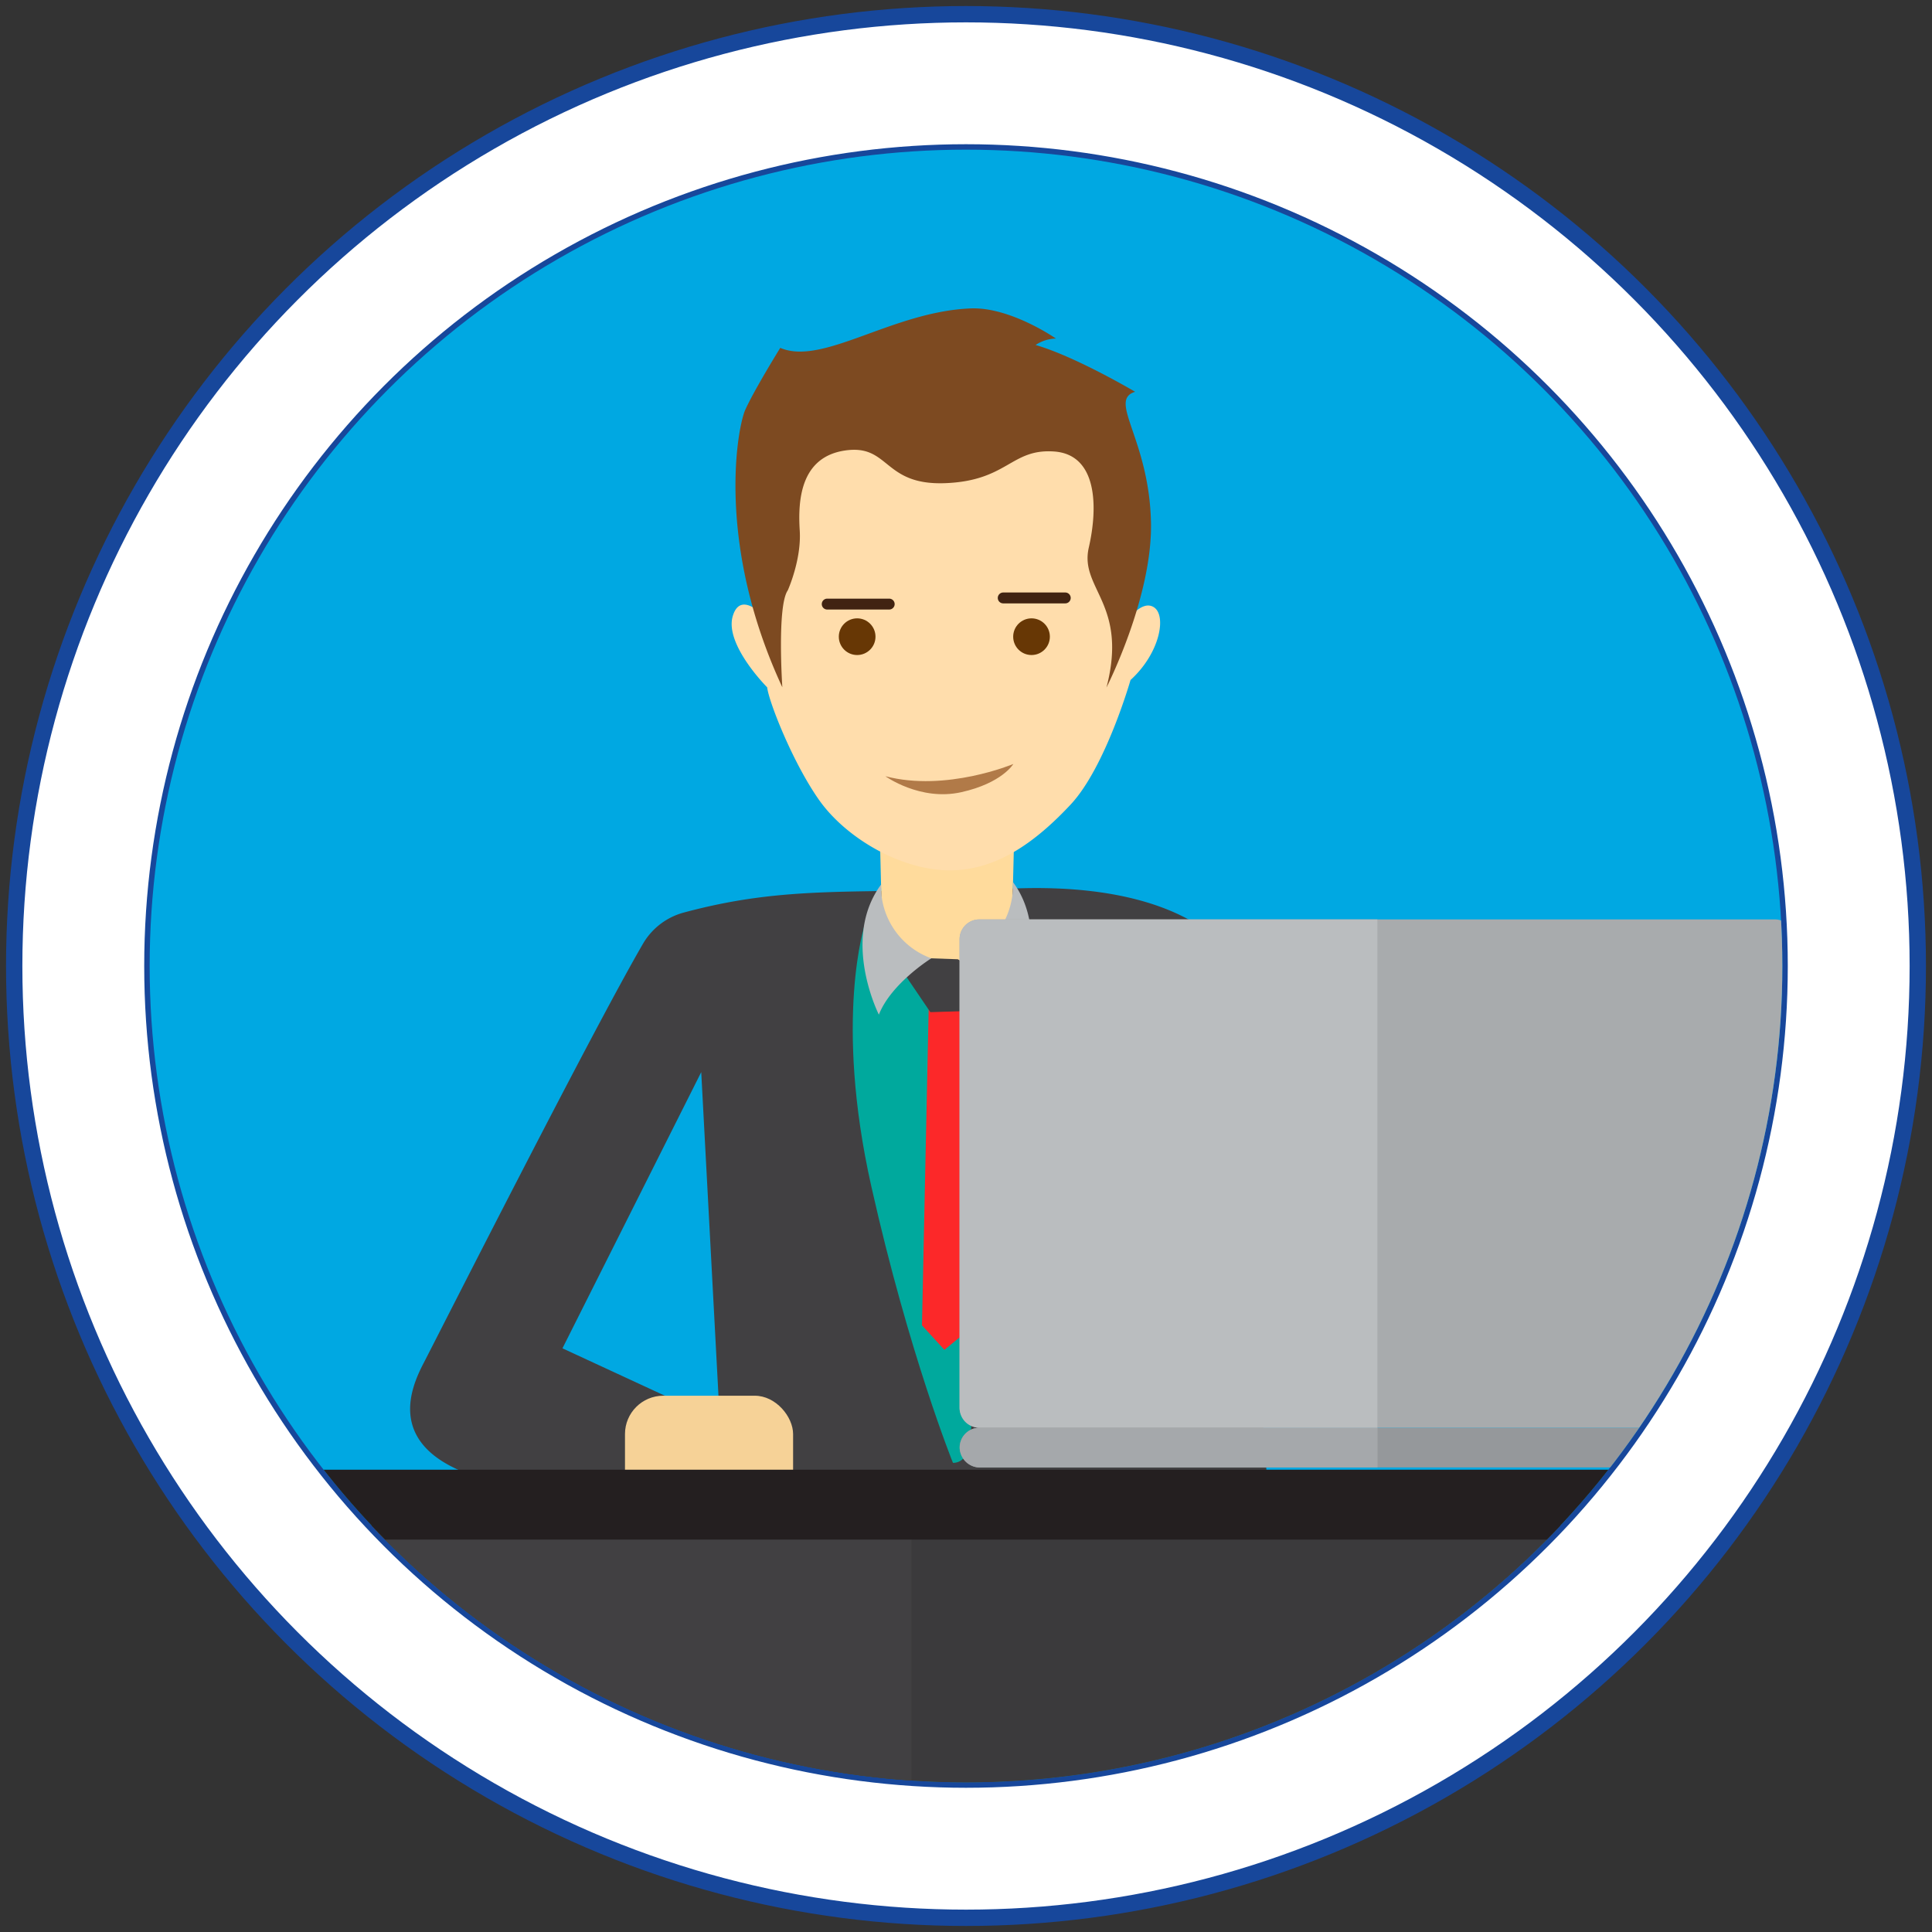 <svg xmlns="http://www.w3.org/2000/svg" xmlns:xlink="http://www.w3.org/1999/xlink" viewBox="0 0 355 355"><rect x="0" y="0" width="355" height="355" fill="#333333" stroke="none"/><defs><style>.cls-1,.cls-10{fill:none;}.cls-2{isolation:isolate;}.cls-3{clip-path:url(#clip-path);}.cls-4{clip-path:url(#clip-path-2);}.cls-5{clip-path:url(#clip-path-3);}.cls-12,.cls-6{mix-blend-mode:color-dodge;}.cls-6{fill:url(#radial-gradient);}.cls-14,.cls-15,.cls-16,.cls-17,.cls-18,.cls-19,.cls-7,.cls-8{mix-blend-mode:screen;}.cls-7{fill:url(#radial-gradient-2);}.cls-8{fill:url(#radial-gradient-3);}.cls-9{fill:#fff;stroke-width:3px;}.cls-10,.cls-9{stroke:#17479b;stroke-miterlimit:10;}.cls-10{stroke-width:2px;}.cls-11{clip-path:url(#clip-path-4);}.cls-12{opacity:0.13;}.cls-13{clip-path:url(#clip-path-5);}.cls-14,.cls-16,.cls-18{opacity:0.6;}.cls-14{fill:url(#Degradado_sin_nombre_4);}.cls-15,.cls-17,.cls-19{opacity:0.8;}.cls-15{fill:url(#Degradado_sin_nombre_3);}.cls-16{fill:url(#Degradado_sin_nombre_4-2);}.cls-17{fill:url(#Degradado_sin_nombre_3-2);}.cls-18{fill:url(#Degradado_sin_nombre_4-3);}.cls-19{fill:url(#Degradado_sin_nombre_3-3);}.cls-20{clip-path:url(#clip-path-6);}.cls-21{fill:#00a8e2;}.cls-22{fill:#414042;}.cls-23{fill:#f6d297;}.cls-24{fill:#ffdb9c;}.cls-25{fill:#00a99d;}.cls-26{fill:#ffddac;}.cls-27{fill:#3b3a3c;}.cls-28{fill:#673705;}.cls-29{fill:#412312;}.cls-30{fill:#7d4a21;}.cls-31{fill:#b17a48;}.cls-32{fill:#fc2829;}.cls-33{fill:#babdbf;}.cls-34{fill:#241f20;}.cls-35{fill:#95989b;}.cls-36{fill:#a5a8ab;}.cls-37{fill:#a8abad;}</style><clipPath id="clip-path"><rect class="cls-1" x="1747.78" y="-1383.49" width="1920" height="1361.63"/></clipPath><clipPath id="clip-path-2"><polygon class="cls-1" points="1686.56 -371.64 1686.56 181.25 3024.4 -455.12 2888.01 -463.96 2799.04 -461.13 1686.56 -371.64"/></clipPath><clipPath id="clip-path-3"><polygon class="cls-1" points="4602.61 -610.43 -898.57 1051.5 -1024.77 138.68 4476.41 -1523.25 4602.61 -610.43"/></clipPath><radialGradient id="radial-gradient" cx="153.49" cy="105022.63" r="955.48" gradientTransform="matrix(2.45, 0, -0.01, 0.03, 2093.2, -3259.77)" gradientUnits="userSpaceOnUse"><stop offset="0" stop-color="#39c7ff"/><stop offset="0.02" stop-color="#35b8ec"/><stop offset="0.09" stop-color="#2a92bb"/><stop offset="0.17" stop-color="#206f8e"/><stop offset="0.25" stop-color="#175168"/><stop offset="0.33" stop-color="#103848"/><stop offset="0.42" stop-color="#0a232d"/><stop offset="0.52" stop-color="#061419"/><stop offset="0.64" stop-color="#02080b"/><stop offset="0.77" stop-color="#010203"/><stop offset="1"/></radialGradient><radialGradient id="radial-gradient-2" cx="190.39" cy="93067.27" r="954.54" gradientTransform="matrix(2.45, 0, -0.01, 0.03, 2102.93, -3329.08)" gradientUnits="userSpaceOnUse"><stop offset="0" stop-color="#f26522"/><stop offset="0.01" stop-color="#ec6221"/><stop offset="0.08" stop-color="#bb4e1a"/><stop offset="0.16" stop-color="#8e3b14"/><stop offset="0.24" stop-color="#682b0f"/><stop offset="0.32" stop-color="#481e0a"/><stop offset="0.41" stop-color="#2d1306"/><stop offset="0.52" stop-color="#190a04"/><stop offset="0.63" stop-color="#0b0502"/><stop offset="0.77" stop-color="#030100"/><stop offset="1"/></radialGradient><radialGradient id="radial-gradient-3" cx="159.29" cy="33754.44" r="955.08" gradientTransform="matrix(2.45, 0, -0.02, 0.09, 2052.34, -3073.43)" gradientUnits="userSpaceOnUse"><stop offset="0" stop-color="aqua"/><stop offset="0.02" stop-color="#00ecec"/><stop offset="0.09" stop-color="#0bb"/><stop offset="0.17" stop-color="#008e8e"/><stop offset="0.25" stop-color="#006868"/><stop offset="0.33" stop-color="#004848"/><stop offset="0.42" stop-color="#002d2d"/><stop offset="0.52" stop-color="#001919"/><stop offset="0.64" stop-color="#000b0b"/><stop offset="0.77" stop-color="#000303"/><stop offset="1"/></radialGradient><clipPath id="clip-path-4"><rect class="cls-1" x="-2257.86" y="-375.91" width="1920" height="917.5"/></clipPath><clipPath id="clip-path-5"><rect class="cls-1" x="-2275.79" y="465.01" width="1952.64" height="364.71"/></clipPath><radialGradient id="Degradado_sin_nombre_4" cx="18190.58" cy="-3184.3" r="133.83" gradientTransform="matrix(-0.23, 0.16, -8, -3.55, -21877.48, -13503.53)" gradientUnits="userSpaceOnUse"><stop offset="0" stop-color="#fff"/><stop offset="0.27" stop-color="blue"/><stop offset="0.34" stop-color="#0000f3" stop-opacity="0.95"/><stop offset="0.45" stop-color="#0000d4" stop-opacity="0.83"/><stop offset="0.6" stop-color="#0000a2" stop-opacity="0.63"/><stop offset="0.78" stop-color="#00005c" stop-opacity="0.36"/><stop offset="0.99" stop-color="#000004" stop-opacity="0.02"/><stop offset="1" stop-opacity="0"/></radialGradient><radialGradient id="Degradado_sin_nombre_3" cx="71727.35" cy="-3117.6" r="133.7" gradientTransform="matrix(-0.05, 0.04, -8.04, -3.52, -22128.56, -13320.53)" gradientUnits="userSpaceOnUse"><stop offset="0" stop-color="#fff"/><stop offset="0.43" stop-color="#a8ffff"/><stop offset="1" stop-opacity="0"/></radialGradient><radialGradient id="Degradado_sin_nombre_4-2" cx="18612.95" cy="-3026.22" r="133.83" gradientTransform="matrix(-0.17, 0.18, -9.17, -2.51, -25194.6, -10406.85)" xlink:href="#Degradado_sin_nombre_4"/><radialGradient id="Degradado_sin_nombre_3-2" cx="73432.49" cy="-2959.18" r="133.78" gradientTransform="matrix(-0.04, 0.05, -9.2, -2.48, -25369.89, -10197.61)" xlink:href="#Degradado_sin_nombre_3"/><radialGradient id="Degradado_sin_nombre_4-3" cx="18505.41" cy="-2966.2" r="133.85" gradientTransform="matrix(-0.14, 0.19, -9.52, -2.06, -26158.8, -9087.03)" xlink:href="#Degradado_sin_nombre_4"/><radialGradient id="Degradado_sin_nombre_3-3" cx="72790.92" cy="-2899.35" r="133.67" gradientTransform="matrix(-0.03, 0.05, -9.54, -2.03, -26302.54, -8869.51)" xlink:href="#Degradado_sin_nombre_3"/><clipPath id="clip-path-6"><circle class="cls-1" cx="177.5" cy="177.5" r="150"/></clipPath></defs><title>icon-</title><g class="cls-2"><g id="layout"><g class="cls-3"><g class="cls-4"><g class="cls-5"><ellipse class="cls-6" cx="1821.09" cy="-144.8" rx="2336.56" ry="28.36" transform="translate(120.5 522.54) rotate(-16.88)"/><ellipse class="cls-7" cx="1821.3" cy="-143.26" rx="2336.43" ry="32.67" transform="translate(118.55 518.78) rotate(-16.75)"/><ellipse class="cls-8" cx="1821.09" cy="-144.8" rx="2336.54" ry="82.89" transform="translate(120.54 522.63) rotate(-16.88)"/></g></g></g></g><g id="icon"><circle class="cls-9" cx="177.5" cy="177.5" r="174.89"/><circle class="cls-10" cx="177.5" cy="177.5" r="150"/><g class="cls-11"><g class="cls-12"><g class="cls-13"><path class="cls-14" d="M-669.64,653.55c-591.28-262.21-1056.67-484.13-1039.48-495.67s510.46,191.65,1101.73,453.85S449.28,1095.86,432.09,1107.4-78.37,915.75-669.64,653.55Z"/><path class="cls-15" d="M-801.06,571.28C-1395.15,311.11-1873.65,97.78-1869.82,94.79s488.54,205.48,1082.63,465.65,1072.59,473.5,1068.76,476.5S-207,831.45-801.06,571.28Z"/><path class="cls-16" d="M-593.74,560.31c-677.7-185.25-1217-346.24-1204.66-359.58s571.81,126,1249.5,311.27S668.15,858.24,655.76,871.59,84,745.56-593.74,560.31Z"/><path class="cls-17" d="M-753.53,495.71c-679.67-182.93-1228.54-334-1225.94-337.35s555.69,142.16,1235.35,325.09,1228.54,334,1225.94,337.34S-73.86,678.63-753.53,495.71Z"/><path class="cls-18" d="M-538.86,524.91C-1242.19,372.59-1804,237.85-1793.67,224s588.84,98.35,1292.17,250.67,1265.13,287.07,1254.82,301S164.47,677.24-538.86,524.91Z"/><path class="cls-19" d="M-707.86,468.15C-1412.8,318.23-1982.59,193.87-1980.51,190.37s575.23,115.2,1280.17,265.12S574.39,729.76,572.31,733.26-2.92,618.06-707.86,468.15Z"/></g></g></g><g class="cls-20"><circle class="cls-21" cx="177.5" cy="177.5" r="150"/><path class="cls-22" d="M134.14,262l-30.79-14.25L128.85,197l3.22,60.43,11,17H233l-6.89-99s-7.59-13.33-39.53-12.18c-29.63,1.06-41.83-.7-60.9,4.42a12.4,12.4,0,0,0-7.51,5.7c-9.5,16.33-38.1,72.81-40.28,77-2.53,4.83-7.58,16.32,11.72,21.6s41.59,2.53,41.59,2.53Z"/><rect class="cls-23" x="114.84" y="256.46" width="30.89" height="25.69" rx="7.04"/><polygon class="cls-24" points="161.68 153.87 162 167.16 162 182.84 185.63 182.84 186.34 154.03 161.68 153.87"/><path class="cls-25" d="M158.93,169.78s-5.75,17.37,1.17,48.2,15,50.81,15,50.81,2.35.26,3-3.14,7.44-93.26,7.44-93.26-7.17,6.8-12.35,6.41S158.93,169.78,158.93,169.78Z"/><path class="cls-26" d="M206.84,114.44s2.86-4.39,5.2-2.85,1.11,8.43-4.31,13.36c0,0-4.57,16-11,22.88S183,160.08,174.16,159.92s-18.81-6-23.71-13-9.24-18.17-9.48-20.62c0,0-7.9-7.9-6.32-13.12s6.64,1,6.64,1,4.18-10.59,3.63-18.26,1.34-12.56,8.22-14.62S165,83,167.13,84s6.79,2.77,14.93-1,15.49-5,18.65.16a22.8,22.8,0,0,1,2.77,15.65C202.61,103,206.84,114.44,206.84,114.44Z"/><rect class="cls-27" x="3.14" y="280.32" width="328.61" height="95.63"/><rect class="cls-27" x="3.14" y="280.32" width="328.61" height="95.63"/><rect class="cls-22" x="3.14" y="280.32" width="164.31" height="95.63"/><rect class="cls-22" x="3.14" y="280.32" width="164.31" height="95.63"/><circle class="cls-28" cx="189.54" cy="116.99" r="3.37"/><circle class="cls-28" cx="157.5" cy="116.99" r="3.37"/><path class="cls-29" d="M195.74,110.87h-11.4a1,1,0,0,1,0-2h11.4a1,1,0,0,1,0,2Z"/><path class="cls-29" d="M163.34,112H152a1,1,0,0,1,0-2h11.39a1,1,0,0,1,0,2Z"/><path class="cls-30" d="M143.75,126.28s-1-14.93,1-17.8c0,0,2.54-5.61,2.2-11S147,84,155.26,82.78s6.92,6.44,18.42,6,12.06-6.37,20-5.82,8.11,10.12,6.38,17.67,7.27,10.32,3.25,25.7c0,0,8.47-16.58,8.18-30.34-.33-15.37-8-22.44-2.91-24,0,0-10.88-6.45-18.29-8.6a7,7,0,0,1,3.74-1.18s-8.37-5.83-15.66-5.54c-14.42.57-27.19,10.6-35,7.25,0,0-4.78,7.71-6.43,11.39C135.52,78.46,131.43,99.77,143.75,126.28Z"/><path class="cls-31" d="M162.69,142.63s6.37,4.61,13.91,2.94,9.6-5.19,9.6-5.19S173.86,145.57,162.69,142.63Z"/><polygon class="cls-32" points="170.66 184.51 169.41 243.52 173.53 248.03 178.91 243.62 176.32 183.65 170.66 184.51"/><polygon class="cls-22" points="166.52 179.45 170.95 185.98 178.72 185.74 178.62 177.92 176 176.26 170.48 176.07 166.52 179.45"/><path class="cls-33" d="M161.89,162.54a14,14,0,0,0,9.24,13.55s-7.37,4.57-9.64,10.35C161.49,186.44,154.47,172.6,161.89,162.54Z"/><path class="cls-33" d="M186.14,162.09a14.7,14.7,0,0,1-9.27,14.17s7.29,4.4,9.56,10.18C186.43,186.44,193.56,172.15,186.14,162.09Z"/><rect class="cls-34" x="-33.69" y="270.06" width="402.28" height="12.83" rx="6.41"/><rect class="cls-35" x="176.32" y="262.34" width="153.53" height="7.3" rx="3.65"/><path class="cls-36" d="M180,262.34h73.12a0,0,0,0,1,0,0v7.3a0,0,0,0,1,0,0H180a3.65,3.65,0,0,1-3.65-3.65v0A3.65,3.65,0,0,1,180,262.34Z"/><rect class="cls-37" x="176.32" y="168.94" width="153.53" height="93.4" rx="3.65"/><path class="cls-33" d="M179.94,168.94h73.15a0,0,0,0,1,0,0v93.4a0,0,0,0,1,0,0H179.94a3.62,3.62,0,0,1-3.62-3.62V172.56A3.62,3.62,0,0,1,179.94,168.94Z"/></g></g></g></svg>